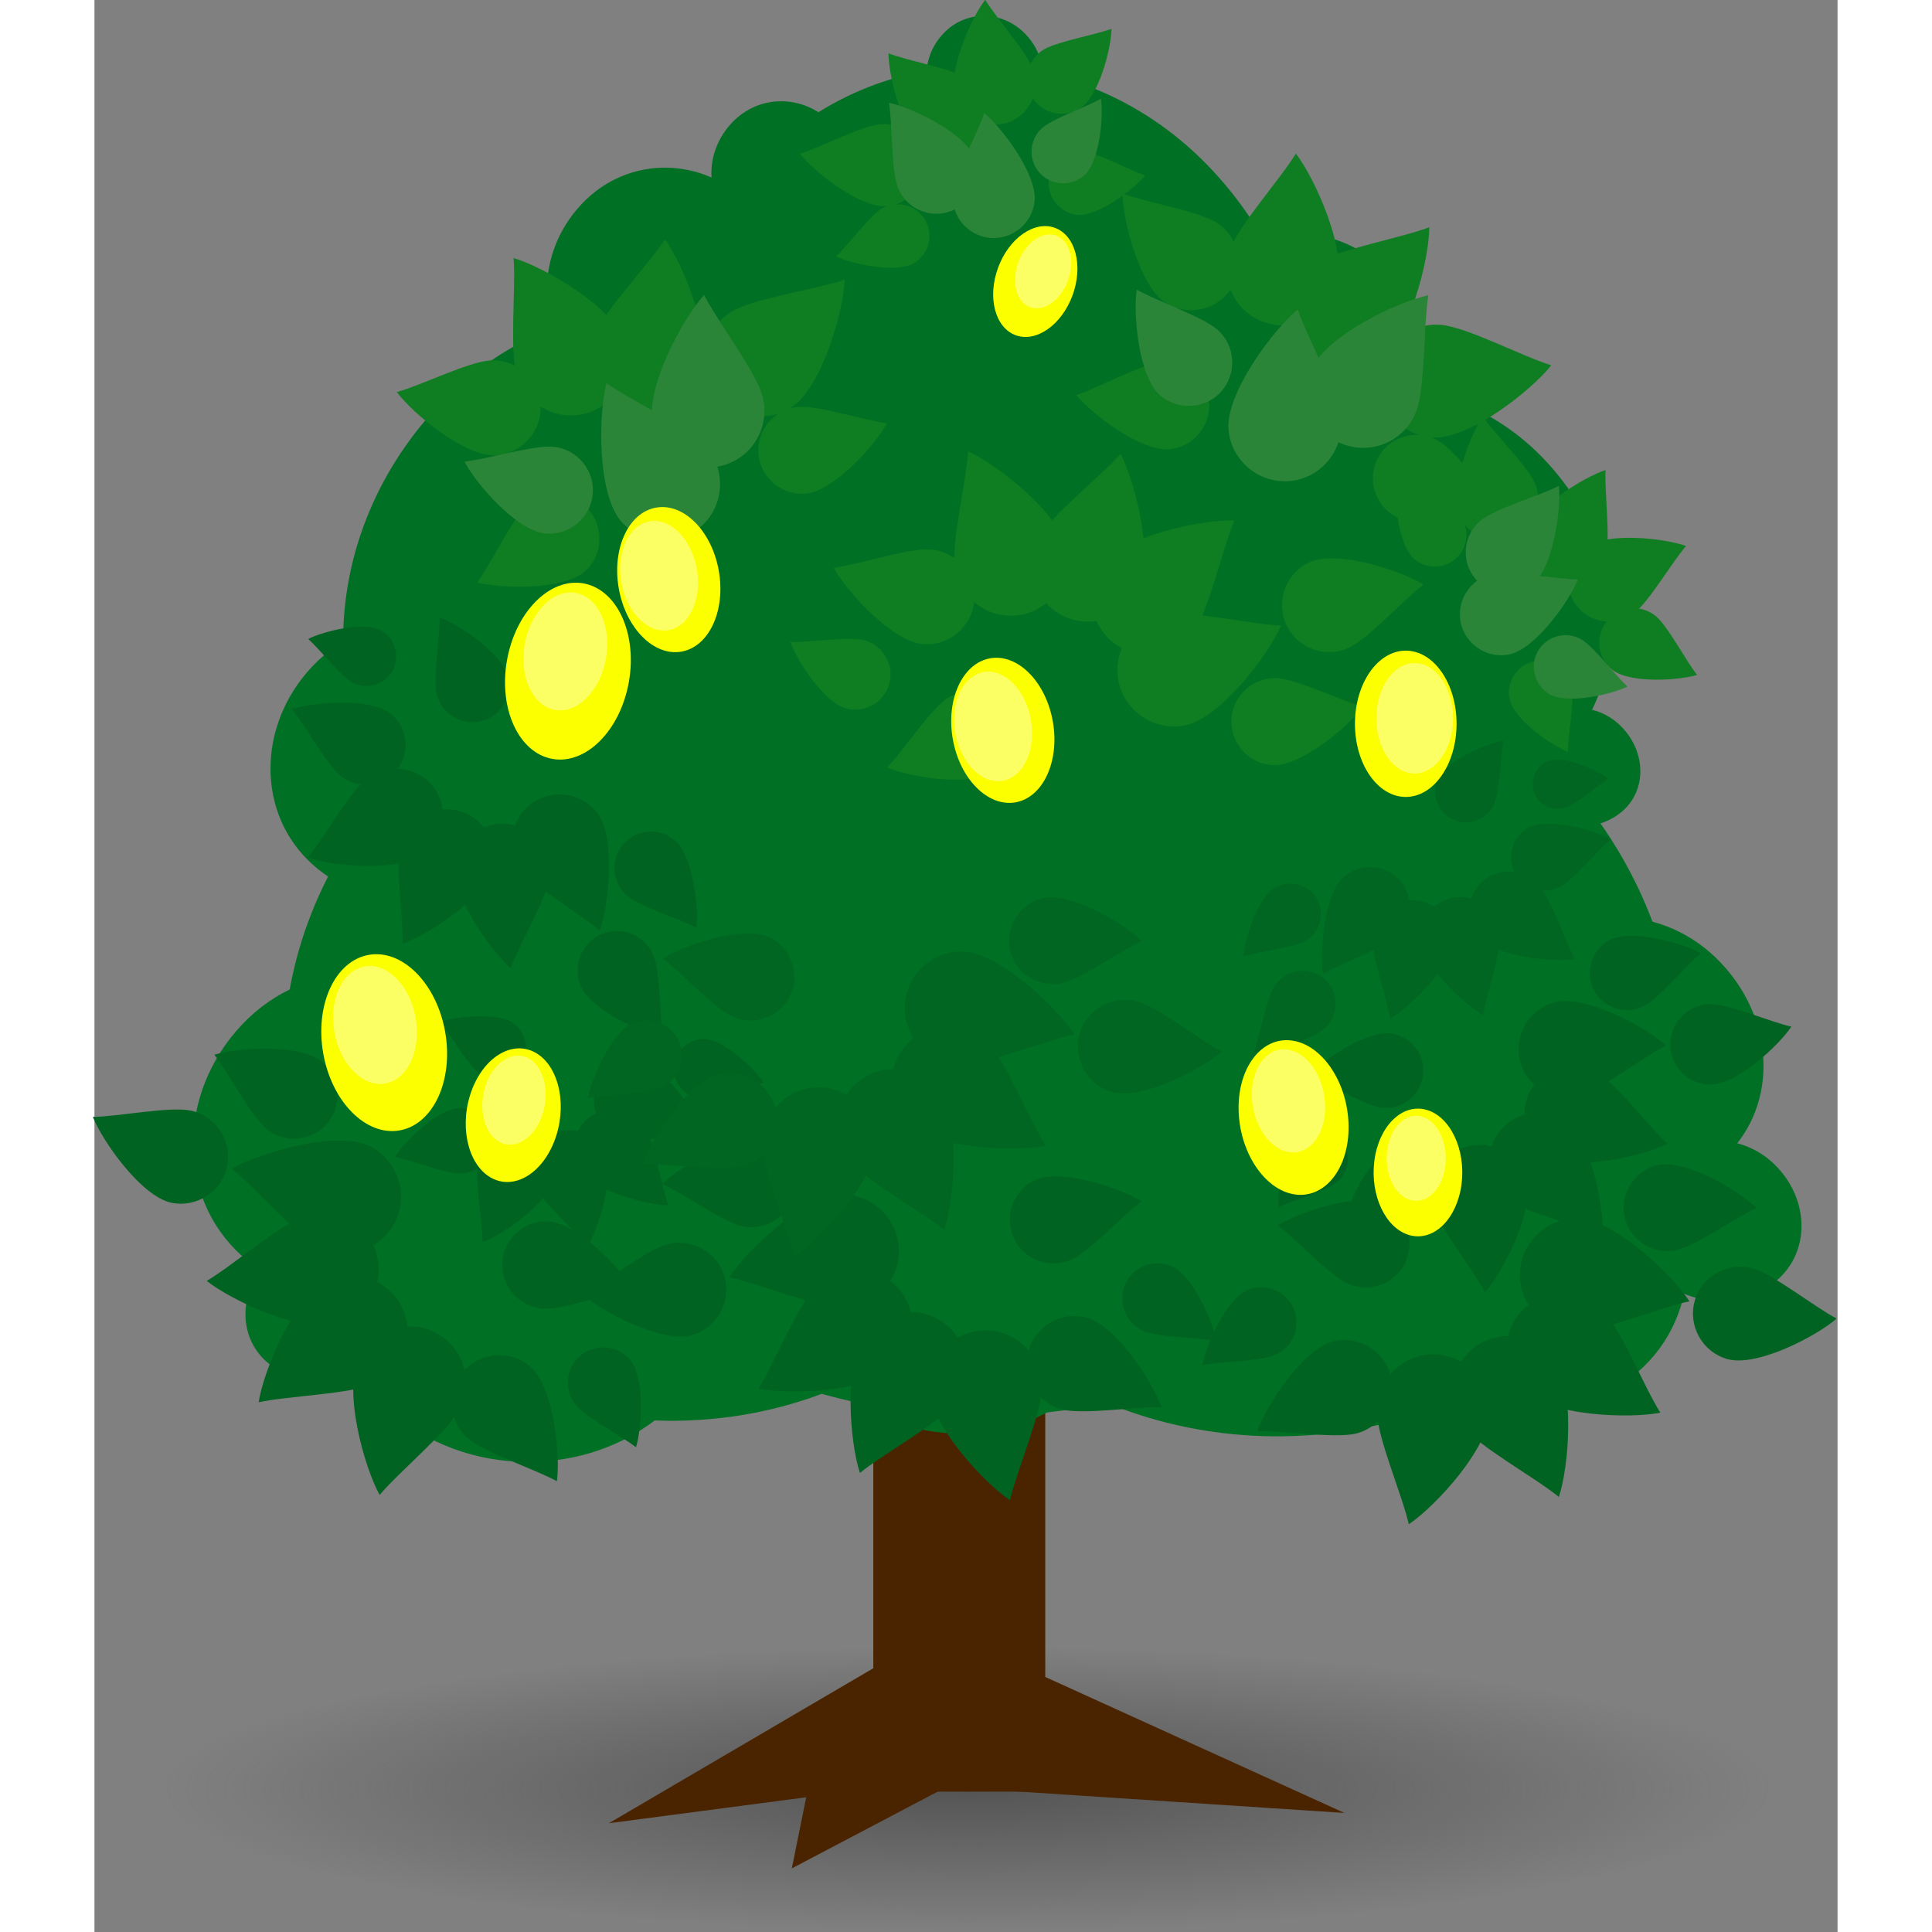 <?xml version="1.0" encoding="UTF-8" standalone="no"?>
<svg xmlns:rdf="http://www.w3.org/1999/02/22-rdf-syntax-ns#" xmlns="http://www.w3.org/2000/svg" height="15" width="15" version="1.1" xmlns:cc="http://creativecommons.org/ns#" xmlns:xlink="http://www.w3.org/1999/xlink" viewBox="0 0 648.295 718.554" xmlns:dc="http://purl.org/dc/elements/1.1/">
<rect x="0" y="0" width="648.295" height="718.554" fill="#808080" stroke="none"/>
<defs>
<radialGradient id="a" gradientUnits="userSpaceOnUse" cy="185.93" cx="-1205.1" gradientTransform="matrix(1.21 0 0 .215 253.07 143.87)" r="139.17">
<stop stop-color="#545454" offset="0"/>
<stop stop-color="#545454" stop-opacity="0" offset="1"/>
</radialGradient>
</defs>
<g transform="translate(1529.9 348.17)">
<g fill-rule="evenodd" transform="matrix(1.772 0 0 1.772 930.28 -8.57)">
<path d="m-1205.1 153.94c92.984 0 168.39 13.426 168.39 29.984 0 16.557-75.408 29.984-168.39 29.984-92.986 0-168.39-13.427-168.39-29.984s75.408-29.984 168.39-29.984" fill="url(#a)"/>
<path d="m-1123.8-76.237c-44.126-46.799-114.94-47.552-158.15-1.671-43.208 45.866-43.208 114.67 0 153.67 43.207 39.001 114.03 39.754 158.15 1.671 44.141-38.069 44.141-106.88 0-153.67" fill="#007024"/>
<path d="m-1188.8 73.222h-36.092v111.18h36.092v-111.18z" fill="#4a2400"/>
<g fill="#007024">
<path d="m-1080.9-29.468c-33.482-35.871-87.182-36.443-119.97-1.279-32.774 35.148-32.774 87.878 0 117.77 32.79 29.895 86.49 30.467 119.97 1.28 33.482-29.172 33.482-81.902 0-117.77"/>
<path d="m-1084-95.158c-18.834-19.915-49.049-20.246-67.476-0.722-18.442 19.523-18.442 48.801 0 65.404 18.427 16.588 48.642 16.904 67.476 0.707 18.834-16.196 18.834-45.489 0-65.389"/>
<path d="m-1117.2-134.54c-9.93-10.5-25.86-10.675-35.575-0.381-9.723 10.293-9.723 25.729 0 34.483 9.715 8.746 25.646 8.912 35.575 0.373 9.93-8.539 9.93-23.984 0-34.475"/>
<path d="m-1250.5-148.47c-9.93-10.5-25.86-10.675-35.576-0.381-9.723 10.293-9.723 25.729 0 34.483 9.715 8.746 25.646 8.913 35.576 0.373 9.93-8.539 9.93-23.984 0-34.475"/>
<path d="m-1233.5-165.67c-5.877-6.214-15.306-6.317-21.056-0.225-5.754 6.091-5.754 15.228 0 20.408 5.75 5.176 15.179 5.275 21.056 0.221 5.877-5.053 5.877-14.194 0-20.404"/>
<path d="m-1331.3 73.88c-5.876-6.215-15.305-6.318-21.055-0.226-5.754 6.092-5.754 15.228 0 20.409 5.75 5.176 15.179 5.275 21.055 0.221 5.877-5.054 5.877-14.195 0-20.404"/>
<path d="m-1192.9-184.43c-4.823-5.1-12.561-5.185-17.28-0.185-4.723 5-4.723 12.497 0 16.749 4.719 4.248 12.456 4.329 17.28 0.181 4.823-4.148 4.823-11.649 0-16.745"/>
<path d="m-1299.8-51.316c-11.957-12.643-31.138-12.853-42.836-0.459-11.708 12.393-11.708 30.981 0 41.52 11.698 10.531 30.88 10.732 42.836 0.45s11.956-28.879 0-41.512"/>
<path d="m-1307.3 23.95c-13.983-14.786-36.416-15.031-50.097-0.536-13.692 14.494-13.692 36.232 0 48.558 13.682 12.316 36.114 12.55 50.097 0.525 13.983-12.025 13.983-33.773 0-48.548"/>
<path d="m-1181.9 51.812c-13.982-14.786-36.416-15.031-50.096-0.536-13.693 14.494-13.693 36.232 0 48.559 13.681 12.315 36.114 12.55 50.096 0.525 13.983-12.025 13.983-33.773 0-48.548"/>
<path d="m-1064.5 47.833c-13.982-14.786-36.415-15.031-50.097-0.536-13.692 14.495-13.692 36.231 0 48.558 13.681 12.316 36.114 12.551 50.097 0.526 13.984-12.026 13.984-33.773 0-48.548"/>
<path d="m-1047 10.438c-11.942-12.628-31.101-12.838-42.786-0.459-11.694 12.379-11.694 30.944 0 41.472 11.685 10.518 30.844 10.718 42.786 0.449s11.942-28.843 0-41.462"/>
<path d="m-1035.2 53.297c-6.835-7.228-17.801-7.348-24.49-0.263-6.693 7.086-6.693 17.712 0 23.738 6.688 6.021 17.654 6.135 24.49 0.257 6.835-5.879 6.835-16.51 0-23.732"/>
<path d="m-1067.7-38.946c-5.066-5.357-13.193-5.446-18.15-0.195-4.96 5.252-4.96 13.127 0 17.593 4.957 4.462 13.084 4.547 18.15 0.19 5.066-4.357 5.066-12.236 0-17.589"/>
<path d="m-1269 49.463c-16.009-16.928-41.693-17.21-57.357-0.614-15.676 16.595-15.676 41.483 0 55.596 15.664 14.1 41.348 14.369 57.357 0.602 16.01-13.768 16.01-38.668 0-55.583"/>
<path d="m-1113.3-104.91c3.182 3.365 8.287 3.421 11.4 0.123 3.115-3.299 3.115-8.244 0-11.049-3.113-2.803-8.218-2.856-11.4-0.12-3.182 2.736-3.182 7.685 0 11.047"/>
<path d="m-1153.7-155.88c-26.858-28.766-69.944-29.232-96.246-1.024-26.301 28.194-26.301 70.508 0 94.487 26.301 23.978 69.388 24.43 96.246 1.023 26.859-23.407 26.859-65.72 0-94.486"/>
<path d="m-1220.2-105.17c-26.858-28.78-69.945-29.233-96.246-1.039-26.286 28.209-26.286 70.507 0 94.486 26.301 23.979 69.388 24.446 96.246 1.039 26.858-23.422 26.858-65.72 0-94.486"/>
<path d="m-1210.6-26.487c-31.976-34.259-83.283-34.802-114.6-1.234-31.299 33.582-31.299 83.949 0 112.5 31.314 28.555 82.621 29.097 114.6 1.219 31.978-27.878 31.978-78.229 0-112.49"/>
</g>
<g fill="#4a2400">
<path d="m-1126 188.87-68.994-31.356-26.656 25.085 95.65 6.271z"/>
<path d="m-1280.4 191.03 64.657-37.891 7.347 28.419-72.004 9.472z"/>
<path d="m-1242 200.51 6.149-30.314 29.853 11.368-36.002 18.946z"/>
</g>
<g fill="#0f7d21">
<path d="m-1093.1-85.337c-3.522-3.298-9.54-11.61-13.119-13.755-4.298-2.576-9.958-1.159-12.535 3.139-2.577 4.298-1.159 9.957 3.139 12.533 5.134 3.077 17.942 0.29 22.515-1.917"/>
<path d="m-1082.6-114.98c-5.992-1.82-17.767-8.045-23.163-8.489-6.482-0.534-12.259 4.362-12.792 10.843-0.535 6.481 4.362 12.257 10.844 12.791 7.743 0.638 21.053-9.953 25.112-15.144"/>
<path d="m-1108.2-143.95c-5.846 2.243-18.963 4.559-23.496 7.521-5.444 3.558-6.997 10.969-3.438 16.412 3.558 5.443 10.97 6.996 16.415 3.437 6.502-4.249 10.505-20.78 10.519-27.37"/>
<path d="m-1136.2-159.41c-3.237 5.36-12.167 15.241-13.926 20.362-2.112 6.151 1.214 12.953 7.365 15.064 6.152 2.112 12.955-1.214 15.067-7.364 2.522-7.346-4.471-22.851-8.507-28.061"/>
<path d="m-1172.6-151.03c4.933 1.84 15.98 3.687 19.814 6.143 4.606 2.95 5.968 9.169 3.018 13.775-2.95 4.604-9.171 5.966-13.776 3.017-5.5-3.523-8.993-17.393-9.056-22.934"/>
<path d="m-1182.3-108.73c4.612-1.493 13.64-6.48 17.812-6.901 5.01-0.505 9.552 3.203 10.057 8.213 0.506 5.01-3.203 9.55-8.213 10.056-5.984 0.604-16.44-7.406-19.655-11.368"/>
</g>
<g fill="#2b8538">
<path d="m-1169.6-130.86c4.192 2.395 13.918 5.699 17.025 8.488 3.732 3.351 4.046 9.181 0.695 12.912-3.351 3.732-9.182 4.045-12.914 0.695-4.458-4.002-5.569-17.071-4.806-22.095"/>
<path d="m-1108.4-129.68c-1.011 6.178-0.618 19.491-2.6 24.53-2.38 6.052-9.324 9.075-15.376 6.694-6.053-2.38-9.076-9.322-6.695-15.374 2.843-7.228 18.221-14.5 24.672-15.85"/>
<path d="m-1135.8-126.7c1.967 5.944 8.483 17.56 9.062 22.943 0.695 6.466-4.057 12.361-10.524 13.056-6.467 0.694-12.363-4.057-13.058-10.523-0.83-7.722 9.428-21.291 14.519-25.476"/>
</g>
<g fill="#0f7d21">
<path d="m-1232.7-137.83c2.56-2.397 6.937-8.443 9.54-10.003 3.125-1.873 7.241-0.843 9.115 2.283 1.874 3.125 0.843 7.24-2.283 9.114-3.733 2.237-13.047 0.21-16.373-1.395"/>
<path d="m-1240.3-159.39c4.357-1.323 12.921-5.85 16.845-6.173 4.714-0.388 8.914 3.172 9.303 7.885 0.389 4.713-3.173 8.913-7.886 9.302-5.63 0.464-15.31-7.238-18.262-11.014"/>
<path d="m-1221.7-180.45c4.251 1.631 13.79 3.316 17.086 5.47 3.959 2.588 5.088 7.976 2.5 11.935-2.588 3.958-7.978 5.087-11.937 2.499-4.729-3.091-7.639-15.112-7.65-19.904"/>
<path d="m-1201.4-191.7c2.354 3.897 8.848 11.083 10.127 14.807 1.536 4.473-0.883 9.42-5.356 10.956-4.474 1.535-9.421-0.883-10.956-5.356-1.835-5.342 3.251-16.618 6.186-20.407"/>
<path d="m-1174.9-185.6c-3.588 1.339-11.622 2.681-14.41 4.467-3.348 2.145-4.34 6.668-2.194 10.017 2.146 3.349 6.669 4.339 10.018 2.194 4-2.562 6.54-12.649 6.586-16.678"/>
<path d="m-1167.8-154.84c-3.355-1.086-9.919-4.712-12.953-5.018-3.643-0.368-6.946 2.329-7.314 5.972-0.368 3.643 2.329 6.945 5.973 7.313 4.352 0.439 11.955-5.386 14.294-8.267"/>
</g>
<g fill="#2b8538">
<path d="m-1177.1-170.93c-3.049 1.742-10.122 4.145-12.381 6.173-2.714 2.436-2.942 6.676-0.505 9.39 2.437 2.713 6.678 2.941 9.391 0.505 3.241-2.91 4.05-12.414 3.495-16.068"/>
<path d="m-1221.6-170.08c0.735 4.494 0.45 14.174 1.891 17.839 1.731 4.401 6.78 6.599 11.182 4.869 4.401-1.731 6.6-6.779 4.869-11.18-2.068-5.256-13.251-10.544-17.942-11.527"/>
<path d="m-1201.6-167.91c-1.431 4.322-6.169 12.769-6.59 16.684-0.504 4.702 2.951 8.989 7.653 9.494 4.703 0.505 8.991-2.949 9.496-7.652 0.604-5.616-6.856-15.483-10.559-18.526"/>
</g>
<g fill="#0f7d21">
<path d="m-1115.1-90.379c3.067 1.703 10.163 4.017 12.445 6.016 2.741 2.401 3.022 6.634 0.621 9.375-2.401 2.741-6.635 3.021-9.377 0.62-3.275-2.868-4.198-12.353-3.689-16.011"/>
<path d="m-1097-104.24c2.595 3.742 9.529 10.504 11.039 14.141 1.814 4.367-0.288 9.457-4.656 11.27-4.368 1.813-9.458-0.289-11.272-4.656-2.167-5.216 2.199-16.79 4.889-20.755"/>
<path d="m-1071.2-92.992c-0.25 4.546 1.069 14.141 0.029 17.938-1.251 4.561-6.035 7.286-10.597 6.037-4.561-1.25-7.287-6.034-6.037-10.596 1.493-5.447 12.046-11.901 16.606-13.379"/>
<path d="m-1054.3-77.051c-2.989 3.434-7.841 11.818-10.994 14.176-3.788 2.832-9.238 2.046-12.071-1.742-2.833-3.788-2.047-9.237 1.742-12.069 4.524-3.383 16.817-1.998 21.323-0.365"/>
<path d="m-1052-49.995c-2.374-3.004-6.113-10.239-8.668-12.345-3.069-2.53-7.678-2.087-10.209 0.981-2.531 3.068-2.088 7.677 0.981 10.207 3.665 3.022 14.046 2.349 17.896 1.158"/>
<path d="m-1079.1-33.845c0.013-3.525 1.447-10.885 0.809-13.866-0.766-3.58-4.346-5.898-7.927-5.131-3.581 0.766-5.898 4.345-5.132 7.926 0.915 4.277 8.79 9.729 12.25 11.072"/>
</g>
<g fill="#2b8538">
<path d="m-1066.6-47.545c-2.592-2.368-7.046-8.363-9.67-9.893-3.151-1.837-7.257-0.754-9.094 2.396-1.836 3.151-0.754 7.256 2.396 9.093 3.764 2.194 13.06 0.05 16.368-1.597"/>
<path d="m-1081-89.668c-4.053 2.076-13.357 4.771-16.403 7.265-3.66 2.996-4.206 8.475-1.209 12.134 2.997 3.659 8.476 4.205 12.136 1.209 4.37-3.578 5.979-15.843 5.476-20.608"/>
<path d="m-1077-70.024c-4.553-0.037-14.048-1.959-17.903-1.16-4.631 0.96-7.654 5.562-6.694 10.193 0.96 4.631 5.563 7.653 10.194 6.693 5.532-1.146 12.64-11.269 14.403-15.726"/>
</g>
<g fill="#0f7d21">
<path d="m-1222-102.81c-4.787-0.603-14.539-3.802-18.696-3.439-4.992 0.436-8.743 4.905-8.307 9.897 0.436 4.992 4.906 8.742 9.898 8.306 5.963-0.521 14.697-10.294 17.104-14.764"/>
<path d="m-1230.9-132.96c-5.918 2.043-19.107 3.913-23.737 6.719-5.562 3.371-7.365 10.725-3.993 16.286 3.372 5.562 10.726 7.364 16.288 3.993 6.643-4.027 11.204-20.413 11.442-26.998"/>
<path d="m-1268.6-141.41c-3.417 5.247-12.678 14.819-14.609 19.877-2.319 6.075 0.774 12.987 6.85 15.306 6.077 2.32 12.989-0.773 15.308-6.849 2.771-7.257-3.692-22.99-7.549-28.334"/>
<path d="m-1300.4-137.49c0.526 6.239-0.905 19.48 0.677 24.658 1.9 6.219 8.586 9.775 14.806 7.875 6.22-1.9 9.776-8.585 7.876-14.804-2.27-7.428-17.033-15.879-23.359-17.728"/>
<path d="m-1324.9-109.35c5.074-1.405 15.103-6.393 19.649-6.654 5.46-0.314 10.214 3.922 10.528 9.382 0.314 5.46-3.923 10.212-9.383 10.526-6.522 0.376-17.491-8.805-20.794-13.254"/>
<path d="m-1308-69.403c2.858-3.915 7.241-13.251 10.371-16.039 3.76-3.349 9.614-3.012 12.964 0.748 3.35 3.76 3.012 9.613-0.749 12.962-4.491 4-17.657 3.651-22.586 2.329"/>
</g>
<g fill="#2b8538">
<path d="m-1310.7-94.751c4.801-0.521 14.615-3.553 18.767-3.118 4.989 0.523 8.665 5.059 8.142 10.047-0.523 4.988-5.06 8.664-10.048 8.14-5.958-0.624-14.529-10.554-16.861-15.069"/>
<path d="m-1260.4-129.74c2.808 5.596 10.94 16.144 12.292 21.386 1.625 6.297-2.222 12.819-8.52 14.443-6.298 1.625-12.82-2.222-14.446-8.519-1.94-7.52 6.242-22.432 10.673-27.311"/>
<path d="m-1280.9-111.23c5.082 3.658 17.176 9.239 20.804 13.258 4.357 4.828 3.97 12.389-0.858 16.746-4.828 4.358-12.39 3.971-16.748-0.857-5.205-5.766-4.864-22.771-3.198-29.147"/>
</g>
<g fill="#0f7d21">
<path d="m-1122.1-43.313c-4.657-1.261-13.871-5.781-18.038-5.998-5.005-0.26-9.339 3.646-9.599 8.65-0.26 5.004 3.646 9.338 8.651 9.598 5.977 0.311 15.982-8.156 18.986-12.25"/>
<path d="m-1139.3-60.343c-6.257-0.245-19.224-3.29-24.558-2.356-6.407 1.122-10.756 7.32-9.633 13.725 1.122 6.406 7.321 10.755 13.727 9.632 7.651-1.34 17.852-14.952 20.464-21.002"/>
<path d="m-1173-96.398c-4.112 4.721-14.611 12.918-17.225 17.66-3.14 5.695-1.035 12.968 4.661 16.107 5.696 3.139 12.97 1.035 16.11-4.66 3.75-6.803-0.468-23.28-3.546-29.107"/>
<path d="m-1205-96.924c-0.345 6.252-3.598 19.166-2.749 24.514 1.02 6.423 7.147 10.871 13.571 9.851 6.423-1.019 10.872-7.146 9.852-13.569-1.218-7.671-14.666-18.086-20.674-20.796"/>
<path d="m-1233.2-72.459c5.22-0.687 15.844-4.236 20.382-3.865 5.451 0.446 9.571 5.3 9.125 10.751-0.446 5.45-5.302 9.569-10.753 9.123-6.511-0.533-16.101-11.145-18.755-16.009"/>
<path d="m-1222-30.543c3.373-3.482 9.008-12.119 12.495-14.446 4.188-2.796 9.938-1.65 12.735 2.537 2.796 4.187 1.65 9.938-2.539 12.733-5.002 3.339-17.993 1.168-22.691-0.824"/>
<path d="m-1242.3-56.899c3.912 0.121 12.129-1.209 15.413-0.394 3.945 0.981 6.386 5.034 5.405 8.978-0.98 3.945-5.035 6.385-8.98 5.404-4.712-1.17-10.474-10.103-11.838-13.989"/>
<path d="m-1149.1-82.411c-2.472 5.753-5.304 18.766-8.444 23.178-3.77 5.298-11.238 6.557-16.538 2.787-5.299-3.771-6.558-11.237-2.788-16.535 4.504-6.328 21.183-9.675 27.769-9.43"/>
<path d="m-1109.4-68.95c-4.168 3.138-11.601 11.378-15.697 13.27-4.92 2.273-10.841 0.094-13.114-4.825-2.273-4.918-0.094-10.839 4.825-13.112 5.876-2.714 19.324 1.764 23.985 4.667"/>
</g>
<g fill="#006321">
<path d="m-1039.5 61.881c-4.389 2.003-12.744 7.964-16.818 8.857-4.896 1.072-9.809-2.075-10.881-6.969-1.073-4.895 2.075-9.807 6.971-10.88 5.846-1.281 17.098 5.442 20.729 8.992"/>
<path d="m-1053.6 81.483c-6.133 1.261-18.431 6.379-23.845 6.326-6.504-0.064-11.806-5.47-11.743-11.972 0.062-6.503 5.47-11.804 11.973-11.741 7.768 0.075 20.051 11.843 23.615 17.387"/>
<path d="m-1081 122.55c-4.826-3.989-16.521-10.364-19.873-14.616-4.026-5.108-3.135-12.627 1.973-16.652 5.108-4.025 12.628-3.135 16.654 1.972 4.809 6.1 3.333 23.045 1.246 29.295"/>
<path d="m-1112.5 128.28c-1.36-6.112-6.675-18.324-6.709-23.738-0.041-6.503 5.28-11.891 11.783-11.931 6.504-0.041 11.892 5.279 11.934 11.782 0.049 7.767-11.522 20.235-17.008 23.887"/>
<path d="m-1144.3 108.74c5.263-0.172 16.324 1.598 20.74 0.492 5.306-1.328 8.579-6.79 7.25-12.094-1.329-5.304-6.79-8.578-12.096-7.249-6.336 1.586-14.068 13.62-15.895 18.852"/>
<path d="m-1140 65.554c3.895 2.886 10.863 10.489 14.683 12.217 4.588 2.076 10.074 0.009 12.151-4.579 2.076-4.588 0.013-10.073-4.58-12.149-5.48-2.479-17.943 1.781-22.254 4.511"/>
<path d="m-1155.8 94.864c3.839-0.757 12.163-0.783 15.27-2.123 3.732-1.61 5.48-6.007 3.869-9.739-1.61-3.732-6.008-5.478-9.739-3.869-4.458 1.923-8.688 11.674-9.4 15.731"/>
<path d="m-1059.7 104.85c-3.377-5.273-8.293-17.651-12.109-21.491-4.584-4.613-12.156-4.638-16.77-0.055s-4.639 12.155-0.055 16.768c5.475 5.51 22.477 6.094 28.935 4.779"/>
<path d="m-1022.7 85.104c-4.624-2.416-13.301-9.335-17.65-10.535-5.224-1.441-10.711 1.673-12.152 6.897-1.441 5.223 1.674 10.709 6.898 12.15 6.239 1.72 18.777-4.889 22.904-8.513"/>
<path d="m-1051.2 8.41c-3.173 2.637-8.731 9.431-11.895 11.082-3.8 1.983-8.56 0.487-10.544-3.312-1.983-3.8-0.487-8.56 3.313-10.542 4.539-2.368 15.333 0.657 19.127 2.773"/>
<path d="m-1058.5 27.767c-4.779 2.416-13.781 9.398-18.263 10.569-5.382 1.406-10.97-1.866-12.377-7.248-1.407-5.382 1.867-10.969 7.249-12.376 6.428-1.679 19.205 5.279 23.39 9.055"/>
<path d="m-1071.8 67.804c-4.878-2.21-15.961-4.85-19.682-7.607-4.469-3.313-5.42-9.719-2.106-14.186 3.313-4.468 9.72-5.419 14.188-2.107 5.337 3.956 7.92 18.273 7.6 23.9"/>
<path d="m-1096.5 79.596c-2.493-4.74-9.619-13.627-10.862-18.088-1.493-5.358 1.69-10.998 7.049-12.49 5.359-1.492 10.999 1.69 12.492 7.048 1.783 6.4-4.971 19.285-8.679 23.53"/>
<path d="m-1127.2 70.605c4.305-1.323 13.83-2.342 17.228-4.245 4.081-2.287 5.558-7.528 3.271-11.608-2.286-4.081-7.529-5.557-11.609-3.271-4.874 2.731-8.557 14.396-8.89 19.124"/>
<path d="m-1133.4 33.999c3.863 1.508 11.319 6.221 14.86 6.791 4.253 0.684 8.317-2.253 9.002-6.504 0.684-4.252-2.253-8.316-6.505-9.001-5.079-0.818-14.41 5.494-17.356 8.714"/>
<path d="m-1139.8 61.718c2.999-1.485 9.864-3.374 12.128-5.177 2.719-2.165 3.175-6.187 1.008-8.906-2.166-2.719-6.188-3.174-8.907-1.008-3.248 2.586-4.552 11.584-4.23 15.091"/>
<path d="m-1058.2 48.412c-3.97-3.595-10.804-12.709-14.816-15.024-4.818-2.779-11.074-1.102-13.854 3.716-2.78 4.817-1.102 11.072 3.717 13.852 5.755 3.32 19.918-0.01 24.953-2.544"/>
<path d="m-1032.2 23.83c-4.358-0.958-13.072-4.722-16.931-4.737-4.635-0.017-8.465 3.784-8.483 8.418-0.017 4.634 3.784 8.464 8.42 8.481 5.535 0.021 14.401-8.247 16.994-12.162"/>
<path d="m-1269.2 56.843c4.39 2.003 12.744 7.965 16.819 8.857 4.896 1.072 9.809-2.075 10.881-6.97 1.072-4.895-2.075-9.807-6.971-10.879-5.847-1.28-17.098 5.443-20.73 8.992"/>
<path d="m-1255.1 76.445c6.133 1.261 18.431 6.379 23.845 6.326 6.504-0.064 11.806-5.469 11.743-11.972-0.063-6.502-5.47-11.803-11.974-11.74-7.768 0.075-20.05 11.843-23.614 17.386"/>
<path d="m-1227.7 117.51c4.826-3.989 16.521-10.364 19.873-14.616 4.026-5.106 3.135-12.626-1.974-16.652-5.107-4.025-12.628-3.134-16.654 1.973-4.809 6.1-3.333 23.045-1.246 29.295"/>
<path d="m-1196.2 123.24c1.36-6.112 6.675-18.324 6.709-23.737 0.042-6.503-5.279-11.891-11.784-11.932-6.504-0.04-11.892 5.279-11.933 11.782-0.049 7.767 11.522 20.235 17.007 23.887"/>
<path d="m-1164.4 103.71c-5.263-0.173-16.323 1.598-20.74 0.492-5.305-1.328-8.579-6.79-7.25-12.094 1.328-5.304 6.79-8.578 12.096-7.249 6.336 1.587 14.069 13.62 15.894 18.852"/>
<path d="m-1168.6 60.516c-3.896 2.885-10.863 10.489-14.683 12.217-4.588 2.076-10.075 0.007-12.151-4.58-2.076-4.588-0.01-10.073 4.58-12.149 5.479-2.479 17.943 1.78 22.254 4.511"/>
<path d="m-1152.9 89.826c-3.839-0.757-12.163-0.783-15.27-2.123-3.732-1.61-5.479-6.007-3.87-9.739 1.61-3.732 6.009-5.478 9.741-3.869 4.458 1.923 8.688 11.675 9.4 15.731"/>
<path d="m-1249 99.812c3.376-5.272 8.293-17.651 12.109-21.491 4.584-4.614 12.156-4.638 16.77-0.055s4.639 12.155 0.054 16.768c-5.474 5.51-22.476 6.094-28.933 4.778"/>
<path d="m-1285.9 80.066c4.624-2.417 13.301-9.336 17.65-10.535 5.224-1.441 10.711 1.674 12.152 6.897 1.441 5.224-1.674 10.71-6.898 12.151-6.24 1.72-18.777-4.89-22.904-8.513"/>
<path d="m-1363.2 29.728c2.993 3.784 7.71 12.899 10.929 15.551 3.867 3.186 9.675 2.626 12.862-1.242 3.187-3.867 2.626-9.674-1.241-12.86-4.62-3.805-17.7-2.952-22.55-1.449"/>
<path d="m-1359.5 53.636c4.883 3.919 13.493 14.08 18.336 16.503 5.817 2.909 13.001 0.516 15.911-5.301 2.909-5.816 0.515-12.999-5.301-15.908-6.947-3.474-23.246 1.399-28.946 4.707"/>
<path d="m-1353.9 102.67c6.115-1.35 19.43-1.691 24.353-3.947 5.913-2.709 8.549-9.807 5.839-15.719-2.71-5.912-9.809-8.547-15.722-5.838-7.062 3.236-13.477 18.99-14.47 25.504"/>
<path d="m-1328.5 122.13c3.998-4.819 14.298-13.263 16.797-18.066 3.003-5.769 0.725-12.989-5.045-15.991-5.77-3.002-12.991-0.724-15.994 5.044-3.586 6.89 1.025 23.262 4.241 29.014"/>
<path d="m-1291.3 119.25c-4.604-2.554-15.255-6.021-18.682-9.02-4.117-3.601-4.539-9.954-0.937-14.069 3.602-4.115 9.955-4.538 14.071-0.937 4.915 4.302 6.308 18.536 5.548 24.025"/>
<path d="m-1275.4 78.861c-4.783 0.792-14.452 4.381-18.64 4.177-5.03-0.244-8.97-4.586-8.725-9.615 0.244-5.029 4.586-8.969 9.617-8.724 6.008 0.292 15.156 9.765 17.748 14.162"/>
<path d="m-1274.7 112.12c-3.071-2.424-10.468-6.242-12.622-8.852-2.587-3.134-2.136-7.844 0.999-10.431 3.134-2.587 7.845-2.136 10.433 0.999 3.09 3.743 2.407 14.351 1.191 18.285"/>
<path d="m-1364.8 77.194c5.41-3.153 15.43-11.928 20.578-13.605 6.184-2.016 12.934 1.415 14.95 7.598 2.016 6.182-1.415 12.932-7.599 14.948-7.385 2.408-22.782-4.825-27.929-8.94"/>
<path d="m-1388.7 42.776c5.217-0.042 16.095-2.244 20.513-1.328 5.307 1.1 8.769 6.374 7.669 11.679-1.1 5.306-6.375 8.769-11.681 7.668-6.338-1.314-14.481-12.914-16.501-18.02"/>
<path d="m-1247.9 35.59c-3.246 0.681-9.749 3.418-12.617 3.401-3.445-0.019-6.265-2.871-6.246-6.316 0.02-3.445 2.873-6.265 6.318-6.245 4.115 0.024 10.646 6.231 12.545 9.159"/>
<path d="m-1260.3 46.597c-4.304-0.079-13.324 1.497-16.948 0.644-4.352-1.024-7.092-5.45-6.068-9.802 1.024-4.352 5.451-7.091 9.803-6.067 5.199 1.223 11.66 10.969 13.214 15.224"/>
<path d="m-1284.9 70.008c-2.634-3.403-9.516-9.445-11.122-12.802-1.929-4.034-0.197-8.942 3.837-10.87 4.034-1.929 8.943-0.197 10.872 3.836 2.303 4.817-1.244 15.959-3.588 19.836"/>
<path d="m-1306.9 69.102c0.011-4.304-1.71-13.297-0.916-16.933 0.954-4.367 5.337-7.178 9.705-6.223 4.368 0.954 7.179 5.335 6.225 9.703-1.14 5.216-10.782 11.832-15.013 13.454"/>
<path d="m-1325.3 51.194c3.555 0.678 10.706 3.534 13.836 3.46 3.759-0.091 6.779-3.259 6.689-7.017-0.091-3.758-3.259-6.778-7.018-6.688-4.49 0.108-11.492 7.011-13.506 10.245"/>
<path d="m-1315.9 22.873c2.177 2.523 5.702 8.674 8.003 10.41 2.764 2.084 6.756 1.526 8.841-1.238 2.084-2.763 1.526-6.755-1.238-8.839-3.3-2.49-12.303-1.514-15.606-0.332"/>
<path d="m-1330.8 40.156c2.689 0.072 8.277 1.311 10.563 0.881 2.746-0.517 4.582-3.202 4.065-5.948-0.516-2.746-3.202-4.582-5.948-4.064-3.28 0.617-7.589 6.519-8.68 9.131"/>
<path d="m-1267.9 61.355c-1.469-4.046-2.897-13.089-4.877-16.242-2.378-3.786-7.453-4.945-11.239-2.567-3.786 2.378-4.946 7.452-2.568 11.238 2.84 4.522 14.154 7.479 18.684 7.571"/>
<path d="m-1240.2 53.688c-2.736-2.319-7.511-8.269-10.247-9.73-3.286-1.755-7.436-0.494-9.191 2.792-1.754 3.286-0.494 7.435 2.792 9.19 3.925 2.095 13.332-0.446 16.646-2.252"/>
<path d="m-1262 3.07c-3.578-1.899-11.818-4.416-14.495-6.673-3.217-2.712-3.632-7.592-0.919-10.807 2.712-3.216 7.593-3.631 10.809-0.919 3.841 3.239 5.114 14.168 4.605 18.4"/>
<path d="m-1282.3 3.649c-3.975-3.44-13.669-9.013-16.402-12.646-3.282-4.363-2.391-10.657 1.973-13.938s10.658-2.391 13.94 1.973c3.92 5.211 2.359 19.405 0.489 24.612"/>
<path d="m-1323.7 6.402c0.19-5.253-1.541-16.299-0.421-20.704 1.345-5.292 6.808-8.541 12.101-7.197 5.292 1.345 8.542 6.808 7.197 12.099-1.606 6.32-13.646 13.998-18.877 15.803"/>
<path d="m-1343.6-11.631c3.376-4.029 8.793-13.81 12.382-16.6 4.311-3.351 10.619-2.561 13.971 1.749 3.351 4.31 2.562 10.617-1.748 13.968-5.149 4.002-19.368 2.67-24.605 0.883"/>
<path d="m-1346.9-42.81c2.805 3.416 7.278 11.686 10.272 14.062 3.597 2.854 8.907 2.243 11.762-1.353 2.855-3.596 2.244-8.906-1.353-11.76-4.295-3.408-16.263-2.407-20.681-0.949"/>
<path d="m-1315.9-62.038c0.07 4.069-1.434 12.595-0.633 16.022 0.962 4.116 5.143 6.713 9.26 5.751 4.117-0.962 6.713-5.143 5.752-9.259-1.149-4.916-10.357-11.038-14.379-12.514"/>
<path d="m-1343.5-57.531c2.466 2.17 6.738 7.7 9.219 9.084 2.98 1.663 6.802 0.579 8.465-2.401 1.663-2.979 0.579-6.801-2.401-8.464-3.559-1.986-12.217 0.182-15.282 1.781"/>
<path d="m-1301 11.558c1.786-4.944 7.519-14.544 8.127-19.047 0.73-5.411-3.124-10.466-8.535-11.196-5.411-0.73-10.467 3.123-11.197 8.533-0.872 6.462 7.429 18.082 11.606 21.71"/>
<path d="m-1269 26.068c-0.753-4.314-0.579-13.628-2.003-17.138-1.711-4.215-6.59-6.277-10.806-4.567-4.215 1.711-6.278 6.588-4.568 10.804 2.043 5.035 12.854 10.005 17.376 10.901"/>
</g>
<g fill="#006621">
<path d="m-1147.2 9.068c3.247-1.007 10.434-1.794 12.994-3.237 3.076-1.733 4.18-5.692 2.447-8.766-1.734-3.075-5.693-4.18-8.768-2.447-3.673 2.07-6.43 10.881-6.673 14.45"/>
<path d="m-1130.5 12.717c3.814-2.215 12.678-5.295 15.498-7.863 3.387-3.084 3.637-8.412 0.551-11.799-3.084-3.386-8.413-3.636-11.801-0.551-4.046 3.684-4.977 15.629-4.249 20.214"/>
<path d="m-1096.9 21.448c0.664-4.36 3.817-13.197 3.583-17.003-0.282-4.572-4.278-8.105-8.851-7.824-4.573 0.282-8.107 4.277-7.825 8.85 0.336 5.461 9.063 13.672 13.093 15.977"/>
<path d="m-1077.6 9.691c-2.154-3.849-5.091-12.759-7.613-15.62-3.03-3.436-8.355-3.771-11.791-0.741-3.436 3.03-3.771 8.352-0.741 11.788 3.619 4.104 15.549 5.227 20.145 4.572"/>
<path d="m-1070.1-15.505c-2.846 2.377-7.826 8.497-10.666 9.988-3.411 1.791-7.694 0.457-9.485-2.953-1.791-3.41-0.458-7.692 2.954-9.483 4.074-2.139 13.783 0.556 17.197 2.448"/>
<path d="m-1092.6-36.193c-0.693 3.344-0.786 10.608-1.982 13.308-1.437 3.243-5.29 4.73-8.533 3.294-3.244-1.437-4.732-5.289-3.295-8.532 1.716-3.874 10.264-7.482 13.81-8.07"/>
<path d="m-1070.6-28.171c-2.373 1.404-6.758 5.295-9.021 6.049-2.716 0.905-5.698-0.586-6.602-3.302-0.905-2.716 0.586-5.697 3.302-6.602 3.244-1.081 10.043 2.059 12.321 3.856"/>
<path d="m-1116.4 22.154c-0.7-4.354-3.926-13.165-3.723-16.974 0.244-4.574 4.211-8.14 8.786-7.896 4.575 0.244 8.141 4.21 7.897 8.785-0.291 5.463-8.95 13.746-12.961 16.085"/>
<path d="m-1145 29.11c1.295-3.439 2.608-11.146 4.33-13.816 2.069-3.208 6.413-4.145 9.622-2.077 3.208 2.069 4.146 6.413 2.077 9.62-2.471 3.832-12.161 6.24-16.03 6.272"/>
<path d="m-1168.5 5.843c-4.389 2.004-12.744 7.964-16.819 8.857-4.895 1.073-9.808-2.074-10.881-6.969-1.072-4.894 2.076-9.807 6.97-10.879 5.847-1.281 17.098 5.443 20.73 8.992"/>
<path d="m-1182.7 25.446c-6.133 1.261-18.431 6.379-23.845 6.326-6.503-0.064-11.806-5.469-11.743-11.972 0.064-6.503 5.47-11.805 11.974-11.741 7.768 0.075 20.05 11.844 23.614 17.387"/>
<path d="m-1210 66.513c-4.826-3.989-16.521-10.364-19.873-14.616-4.026-5.108-3.135-12.627 1.974-16.652 5.108-4.026 12.628-3.135 16.654 1.972 4.808 6.1 3.333 23.045 1.245 29.296"/>
<path d="m-1241.5 72.246c-1.36-6.112-6.676-18.323-6.709-23.737-0.042-6.503 5.279-11.891 11.784-11.932 6.504-0.041 11.892 5.279 11.933 11.782 0.049 7.767-11.521 20.235-17.007 23.887"/>
<path d="m-1273.4 52.706c5.263-0.173 16.322 1.597 20.74 0.491 5.305-1.329 8.579-6.789 7.251-12.094-1.329-5.305-6.791-8.578-12.096-7.25-6.336 1.586-14.069 13.62-15.894 18.852"/>
<path d="m-1269.1 9.517c3.896 2.885 10.863 10.488 14.683 12.216 4.588 2.076 10.075 0.009 12.151-4.579 2.076-4.588 0.01-10.073-4.58-12.149-5.48-2.479-17.944 1.781-22.254 4.512"/>
<path d="m-1284.8 38.828c3.839-0.757 12.163-0.783 15.271-2.123 3.732-1.61 5.479-6.008 3.869-9.739-1.61-3.732-6.008-5.479-9.74-3.869-4.457 1.923-8.687 11.675-9.4 15.732"/>
<path d="m-1188.7 48.812c-3.376-5.272-8.292-17.65-12.109-21.491-4.583-4.613-12.156-4.638-16.77-0.054-4.614 4.584-4.639 12.155-0.054 16.768 5.474 5.51 22.476 6.093 28.934 4.777"/>
<path d="m-1151.8 29.067c-4.623-2.416-13.3-9.335-17.65-10.535-5.224-1.44-10.712 1.673-12.152 6.897-1.44 5.224 1.674 10.71 6.898 12.151 6.24 1.72 18.778-4.89 22.904-8.513"/>
</g>
<g transform="matrix(.886 .156 -.156 .886 -597.69 117.54)">
<path d="m-789.23-71.81c7.975 0 14.442 9.31 14.442 20.792 0 11.481-6.467 20.793-14.442 20.793-7.975 0-14.441-9.312-14.441-20.793 0-11.482 6.466-20.792 14.441-20.792" fill="#fcff00"/>
<path d="m-790.63-69.314c5.317 0 9.63 6.209 9.63 13.864 0 7.656-4.313 13.864-9.63 13.864-5.316 0-9.629-6.209-9.629-13.864 0-7.655 4.313-13.864 9.629-13.864" fill="#fcff64"/>
</g>
<g transform="matrix(.886 -.156 .156 .886 -598.39 -126.25)">
<path d="m-827.81 6.636c7.975 0 14.442 9.311 14.442 20.793 0 11.481-6.467 20.793-14.442 20.793-7.975 0-14.442-9.312-14.442-20.793 0-11.482 6.467-20.793 14.442-20.793" fill="#fcff00"/>
<path d="m-829.21 9.132c5.317 0 9.629 6.21 9.629 13.864 0 7.656-4.312 13.864-9.629 13.864-5.317 0-9.629-6.208-9.629-13.864 0-7.655 4.312-13.864 9.629-13.864" fill="#fcff64"/>
</g>
<g transform="matrix(.886 -.156 .156 .886 -576.4 -127.97)">
<path d="m-768.09-86.864c6.543 0 11.85 7.639 11.85 17.061 0 9.421-5.306 17.061-11.85 17.061s-11.85-7.64-11.85-17.061c0-9.422 5.306-17.061 11.85-17.061" fill="#fcff00"/>
<path d="m-770.16-83.967c4.939 0 8.945 5.767 8.945 12.878 0 7.111-4.005 12.879-8.945 12.879-4.939 0-8.945-5.768-8.945-12.879 0-7.111 4.006-12.878 8.945-12.878" fill="#fcff64"/>
</g>
<g transform="matrix(.886 -.156 .156 .886 -573.37 -113.42)">
<path d="m-697.95-55.234c6.544 0 11.85 7.64 11.85 17.061 0 9.422-5.306 17.061-11.85 17.061-6.543 0-11.85-7.64-11.85-17.061 0-9.421 5.306-17.061 11.85-17.061" fill="#fcff00"/>
<path d="m-700.02-52.338c4.939 0 8.945 5.768 8.945 12.879 0 7.111-4.006 12.879-8.945 12.879-4.939 0-8.945-5.768-8.945-12.879 0-7.111 4.006-12.879 8.945-12.879" fill="#fcff64"/>
</g>
<g transform="matrix(.9 0 0 .9 -561.31 -3.973)">
<path d="m-613.14-56.792c-6.543 0-11.85 7.639-11.85 17.061 0 9.422 5.307 17.061 11.85 17.061 6.543 0 11.85-7.639 11.85-17.061 0-9.422-5.307-17.061-11.85-17.061" fill="#fcff00"/>
<path d="m-611.07-53.896c-4.939 0-8.945 5.767-8.945 12.878 0 7.111 4.006 12.879 8.945 12.879 4.939 0 8.944-5.768 8.944-12.879s-4.006-12.878-8.944-12.878" fill="#fcff64"/>
</g>
<g transform="matrix(.846 .308 -.308 .846 -647.31 192.19)">
<path d="m-690.73-145.72c-5.112 0-9.258 5.97-9.258 13.33 0 7.361 4.146 13.33 9.258 13.33 5.113 0 9.259-5.969 9.259-13.33 0-7.361-4.146-13.33-9.259-13.33" fill="#fcff00"/>
<path d="m-689.83-144.12c-3.408 0-6.173 3.98-6.173 8.888 0 4.907 2.765 8.888 6.173 8.888 3.409 0 6.174-3.981 6.174-8.888 0-4.908-2.765-8.888-6.174-8.888" fill="#fcff64"/>
</g>
<g transform="matrix(.886 .156 -.156 .886 -584.43 129.94)">
<path d="m-798.76 26.753c5.925 1.571 9.846 9.764 8.755 18.296-1.091 8.532-6.782 14.176-12.707 12.605-5.926-1.572-9.847-9.764-8.755-18.296 1.091-8.532 6.782-14.176 12.708-12.605" fill="#fcff00"/>
<path d="m-799.86 28.416c3.95 1.047 6.565 6.511 5.837 12.199-0.727 5.689-4.522 9.453-8.473 8.405-3.951-1.047-6.565-6.511-5.838-12.199 0.728-5.689 4.522-9.453 8.473-8.405" fill="#fcff64"/>
</g>
<g transform="matrix(.886 -.156 .156 .886 -579.13 -94.633)">
<path d="m-634.59 25.214c6.859 1.818 11.398 11.303 10.135 21.178-1.263 9.876-7.85 16.411-14.71 14.592-6.859-1.818-11.398-11.303-10.134-21.179 1.263-9.875 7.85-16.409 14.709-14.591" fill="#fcff00"/>
<path d="m-635.85 27.139c4.574 1.213 7.6 7.537 6.758 14.121-0.842 6.585-5.234 10.942-9.808 9.731-4.573-1.213-7.599-7.537-6.758-14.122 0.843-6.585 5.235-10.943 9.808-9.729" fill="#fcff64"/>
</g>
<g transform="matrix(.9 0 0 .9 -561.06 5.444)">
<path d="m-608.7 39.8c5.616 1.489 9.331 9.253 8.297 17.339-1.034 8.085-6.427 13.435-12.043 11.946-5.616-1.488-9.331-9.253-8.297-17.338 1.034-8.086 6.427-13.435 12.042-11.946" fill="#fcff00"/>
<path d="m-609.73 41.377c3.744 0.992 6.221 6.17 5.532 11.561-0.69 5.39-4.285 8.958-8.03 7.965-3.744-0.992-6.222-6.171-5.533-11.561 0.69-5.391 4.286-8.958 8.03-7.965" fill="#fcff64"/>
</g>
</g>
</g>
</svg>
